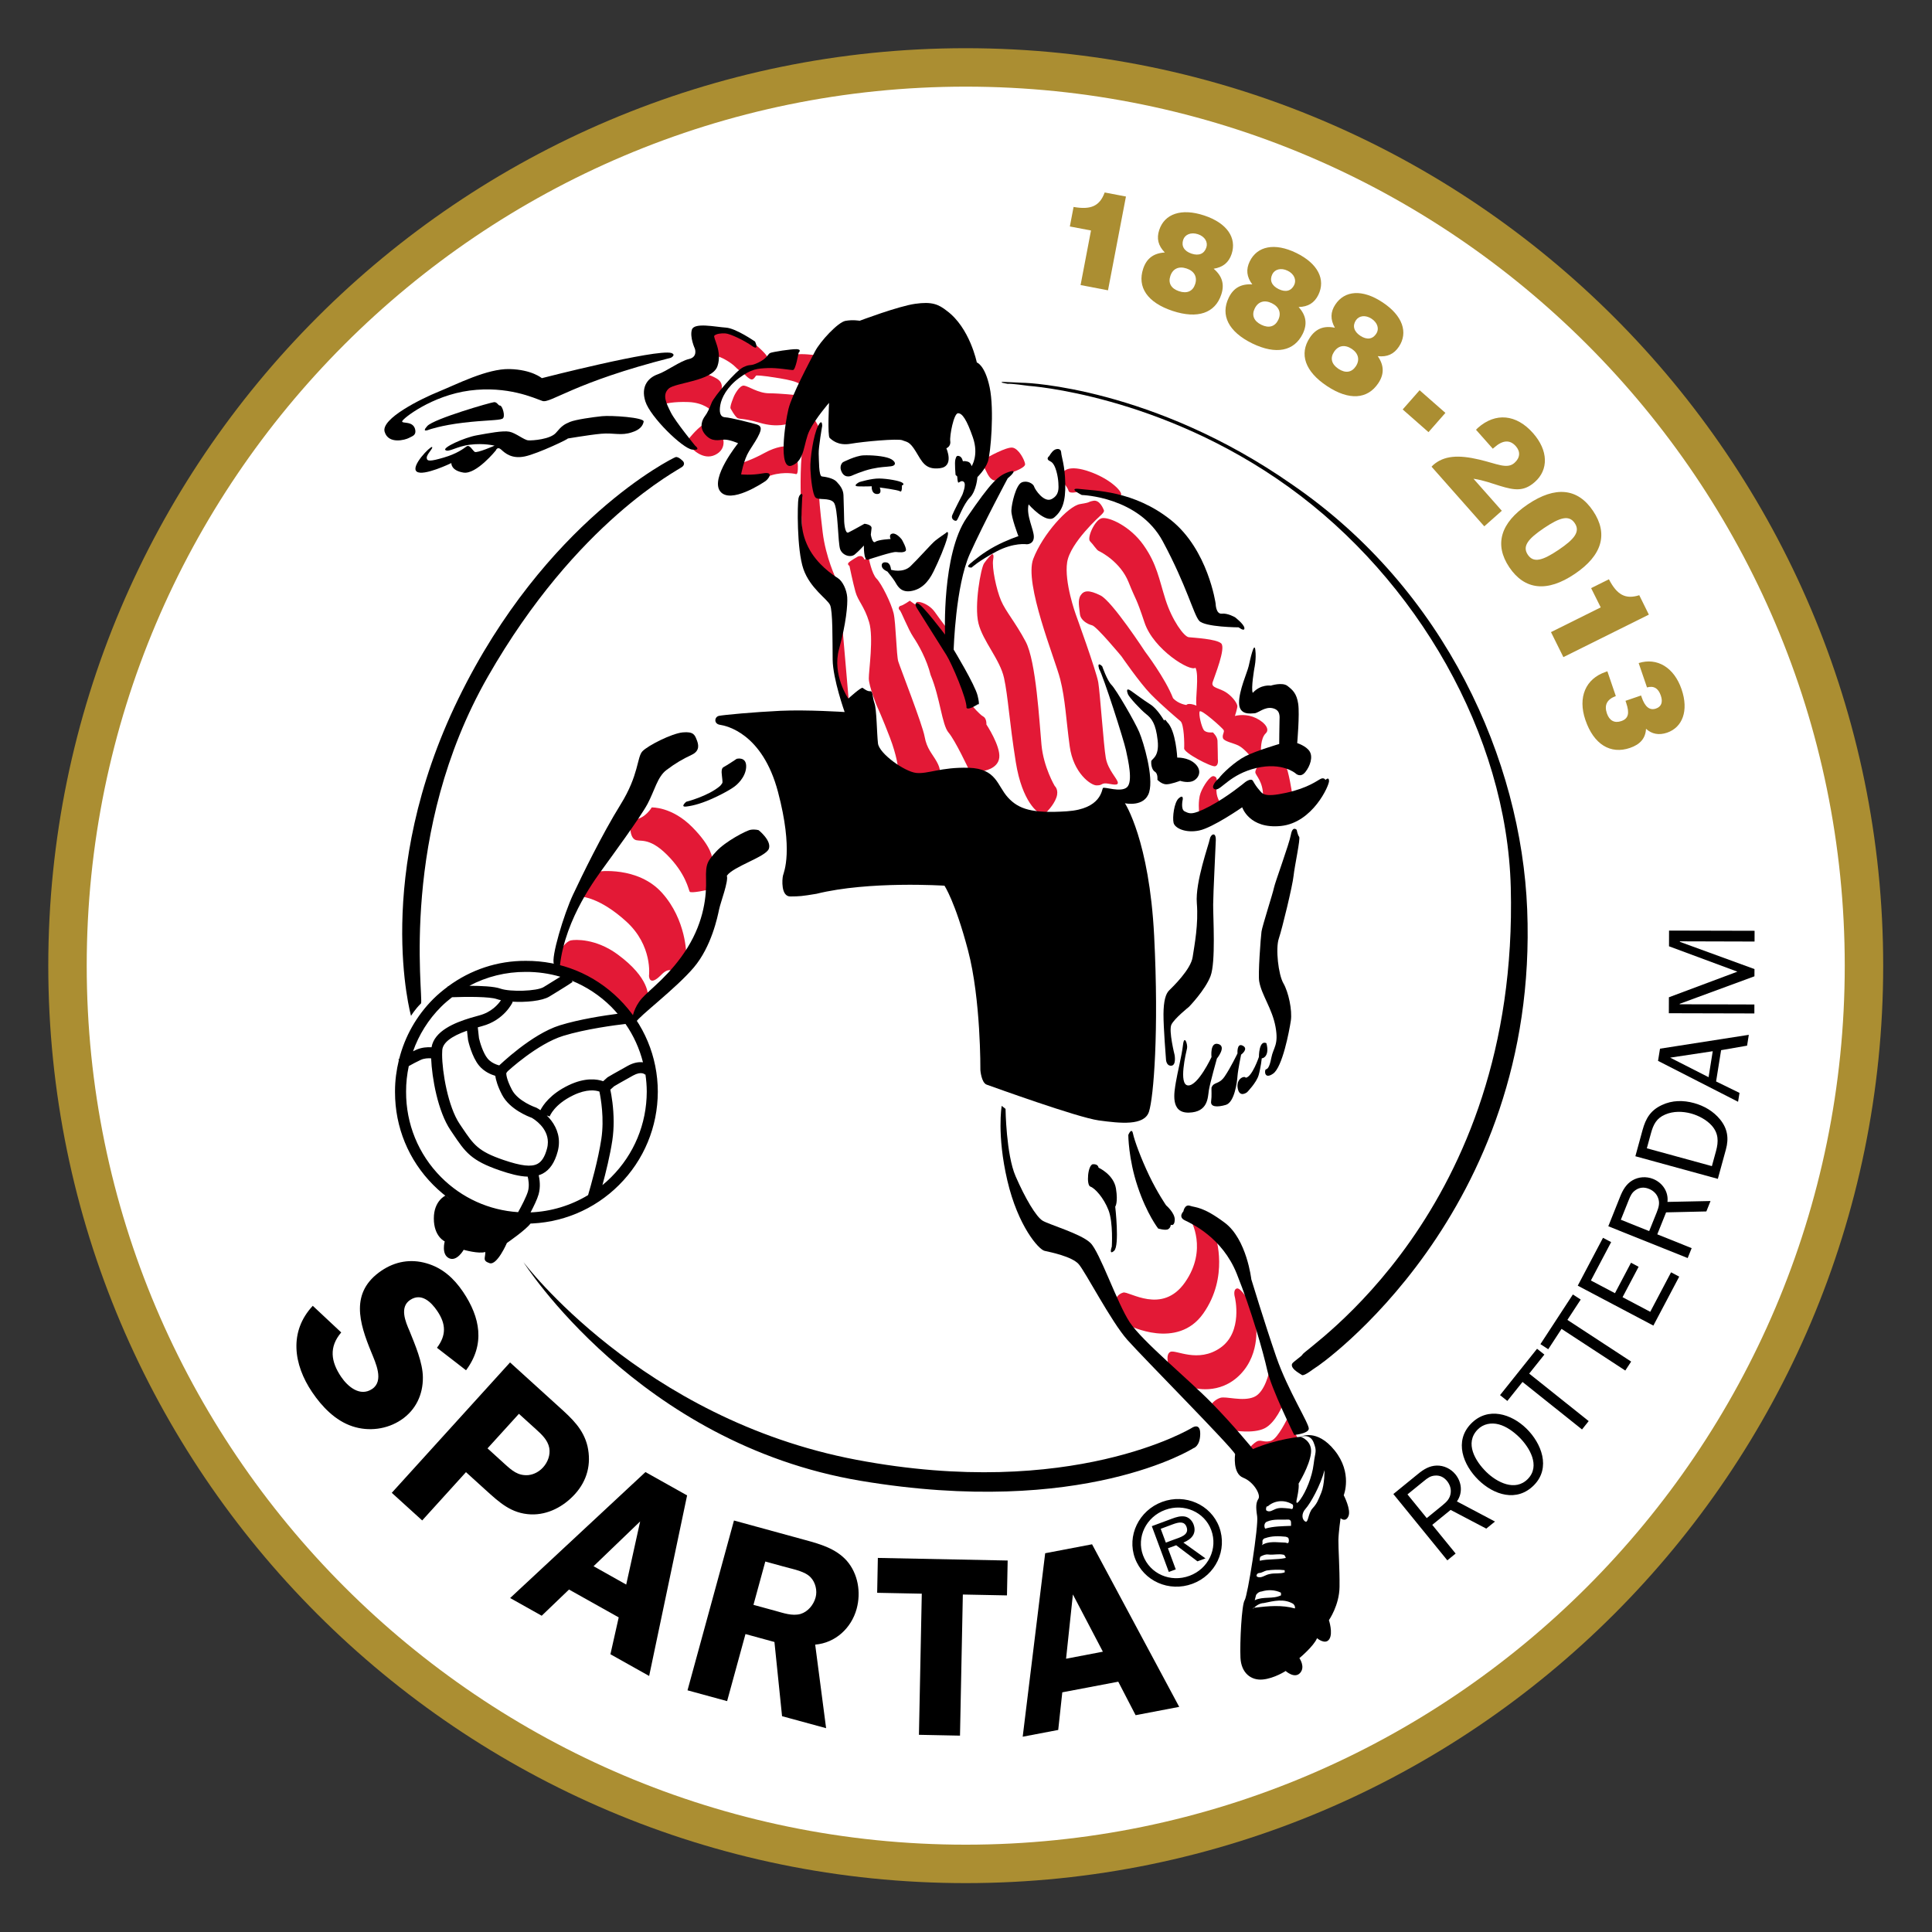 <?xml version="1.0" encoding="UTF-8" standalone="no"?>
<svg
   xmlns:dc="http://purl.org/dc/elements/1.1/"
   xmlns:cc="http://creativecommons.org/ns#"
   xmlns:rdf="http://www.w3.org/1999/02/22-rdf-syntax-ns#"
   xmlns:svg="http://www.w3.org/2000/svg"
   xmlns="http://www.w3.org/2000/svg"
   xmlns:sodipodi="http://sodipodi.sourceforge.net/DTD/sodipodi-0.dtd"
   xmlns:inkscape="http://www.inkscape.org/namespaces/inkscape"
   version="1.1"
   id="Layer_1"
   x="0px"
   y="0px"
   viewBox="0 0 1000 1000"
   xml:space="preserve"
   sodipodi:docname="Sparta Rotterdam.svg"
   width="1000"
   height="1000"
   inkscape:version="1.0.1 (3bc2e813f5, 2020-09-07)"><rect x="0" y="0" width="1000" height="1000" fill="#333333" stroke="none"/><defs
   id="defs183" /><sodipodi:namedview
   pagecolor="#ffffff"
   bordercolor="#666666"
   borderopacity="1"
   objecttolerance="10"
   gridtolerance="10"
   guidetolerance="10"
   inkscape:pageopacity="0"
   inkscape:pageshadow="2"
   inkscape:window-width="1920"
   inkscape:window-height="1017"
   id="namedview181"
   showgrid="false"
   inkscape:zoom="0.845"
   inkscape:cx="500"
   inkscape:cy="500"
   inkscape:window-x="-8"
   inkscape:window-y="-8"
   inkscape:window-maximized="1"
   inkscape:current-layer="Layer_1" />
























































































<g
   id="g1099"
   transform="matrix(1.678,0,0,1.678,-16.122,-165.319)"><path
     style="fill:#ab8e32"
     d="M 307.488,679.39 C 151.457,679.39 24.5,552.433 24.5,396.39 c 0,-156.042 126.957,-283 282.988,-283 156.042,0 283.012,126.958 283.012,283 0,156.043 -126.97,283 -283.012,283"
     id="path2" /><path
     style="fill:#ffffff"
     d="m 307.494,125.248 c -149.497,0 -271.137,121.636 -271.137,271.142 0,149.519 121.64,271.143 271.137,271.143 149.509,0 271.148,-121.624 271.148,-271.143 C 578.643,246.884 457.003,125.248 307.494,125.248"
     id="path4" /><path
     style="fill:#ab8e32"
     d="m 346.139,169.619 -6.524,-1.238 1.149,-6.024 c 5.303,0.929 8.047,-0.227 9.596,-4.465 l 6.559,1.25 -5.536,28.93 -8.459,-1.619 z"
     id="path6" /><path
     style="fill:#ab8e32"
     d="m 367.188,169.452 c 1.631,-4.953 6.779,-6.81 13.869,-4.464 7.096,2.357 10.096,6.94 8.453,11.893 -0.882,2.631 -2.649,4.071 -5.536,4.536 2.654,2.25 3.399,4.845 2.34,7.988 -1.876,5.667 -7.251,7.596 -15.043,5.012 -7.768,-2.583 -10.923,-7.346 -9.036,-13.012 1.048,-3.155 3.184,-4.786 6.673,-5.001 -2.049,-2.095 -2.601,-4.321 -1.72,-6.952 m 6.106,18.905 c 2.477,0.821 4.257,-0.012 4.959,-2.155 0.756,-2.227 -0.231,-4.072 -2.631,-4.857 -2.376,-0.798 -4.257,0.036 -5.012,2.31 -0.72,2.155 0.22,3.881 2.684,4.702 m 3.863,-11.595 c 2.315,0.762 3.911,0.023 4.56,-1.893 0.548,-1.631 -0.428,-3.381 -2.57,-4.095 -2.174,-0.715 -4.024,0.083 -4.572,1.714 -0.626,1.916 0.267,3.5 2.582,4.274"
     id="path8" /><path
     style="fill:#ab8e32"
     d="m 395.11,179.143 c 2.28,-4.679 7.632,-5.869 14.353,-2.595 6.727,3.286 9.095,8.227 6.81,12.917 -1.215,2.488 -3.155,3.691 -6.096,3.762 2.357,2.583 2.732,5.25 1.286,8.238 -2.625,5.37 -8.209,6.572 -15.584,2.988 -7.364,-3.607 -9.864,-8.738 -7.251,-14.107 1.446,-2.988 3.792,-4.322 7.263,-4.096 -1.745,-2.333 -2,-4.607 -0.781,-7.107 m 3.573,19.56 c 2.327,1.143 4.208,0.559 5.208,-1.488 1.024,-2.107 0.292,-4.06 -1.976,-5.167 -2.257,-1.107 -4.233,-0.512 -5.28,1.643 -1,2.036 -0.292,3.869 2.048,5.012 m 5.35,-11 c 2.197,1.071 3.894,0.547 4.781,-1.262 0.755,-1.547 0.023,-3.416 -2.013,-4.405 -2.036,-1 -4,-0.453 -4.738,1.095 -0.893,1.821 -0.219,3.5 1.97,4.572"
     id="path10" /><path
     style="fill:#ab8e32"
     d="m 421.511,192.453 c 2.875,-4.345 8.327,-4.81 14.554,-0.679 6.244,4.12 7.941,9.334 5.06,13.667 -1.535,2.321 -3.618,3.262 -6.529,2.94 1.982,2.881 2.012,5.56 0.179,8.322 -3.304,4.977 -8.995,5.441 -15.822,0.917 -6.84,-4.524 -8.632,-9.941 -5.328,-14.917 1.828,-2.774 4.316,-3.798 7.744,-3.084 -1.442,-2.571 -1.383,-4.857 0.142,-7.166 m 0.964,19.846 c 2.179,1.44 4.096,1.107 5.353,-0.786 1.303,-1.964 0.826,-3.988 -1.257,-5.381 -2.119,-1.393 -4.143,-1.071 -5.459,0.917 -1.256,1.905 -0.81,3.809 1.363,5.25 m 6.751,-10.191 c 2.042,1.333 3.792,1.048 4.905,-0.643 0.964,-1.429 0.464,-3.357 -1.429,-4.619 -1.888,-1.25 -3.888,-0.964 -4.84,0.464 -1.119,1.679 -0.673,3.453 1.364,4.798"
     id="path12" /><polygon
     style="fill:#ab8e32"
     points="455.459,225.883 450.244,231.823 442.285,224.823 447.5,218.895 "
     id="polygon14" /><path
     style="fill:#ab8e32"
     d="m 451.685,241.967 c 3.315,-2.917 7.767,-3.203 14.227,-1.679 5.524,1.298 8.56,3.024 10.84,1.024 1.768,-1.56 1.911,-3.488 0.434,-5.155 -1.85,-2.083 -4.059,-1.917 -6.726,0.453 -0.125,0.107 -0.256,0.214 -0.381,0.321 l -5.179,-5.845 c 0.22,-0.19 0.416,-0.429 0.595,-0.595 5.453,-4.822 11.852,-4.179 16.972,1.607 4.791,5.417 4.815,11.346 0.595,15.084 -3.362,2.988 -6.215,2.619 -10.821,1.203 -2.316,-0.703 -4.917,-1.714 -8.12,-2.191 l 8.738,9.881 -5.41,4.798 -16.263,-18.394 c 0.183,-0.167 0.314,-0.333 0.499,-0.512"
     id="path16" /><path
     style="fill:#ab8e32"
     d="m 500.99,256.098 c 4.756,7.048 2.875,13.727 -5.631,19.453 -8.5,5.75 -15.447,4.989 -20.191,-2.047 -4.703,-7.012 -2.738,-13.715 5.721,-19.417 8.506,-5.727 15.386,-5.001 20.101,2.011 m -5.631,3.798 c -1.769,-2.619 -4.561,-1.798 -9.524,1.536 -4.935,3.346 -6.715,5.596 -4.946,8.215 1.743,2.583 4.523,1.821 9.471,-1.512 4.951,-3.334 6.743,-5.656 4.999,-8.239"
     id="path18" /><path
     style="fill:#ab8e32"
     d="m 503.371,285.874 -2.965,-5.941 5.488,-2.727 c 2.477,4.774 5.061,6.274 9.364,4.917 l 2.958,5.988 -26.363,13.108 -3.828,-7.715 z"
     id="path20" /><path
     style="fill:#ab8e32"
     d="m 508.026,313.231 c -2.721,1.012 -3.632,2.75 -2.757,5.334 0.78,2.262 2.352,3.107 4.453,2.381 2.227,-0.762 2.571,-2.464 1.513,-5.583 -0.078,-0.226 -0.138,-0.417 -0.221,-0.667 l 4.804,-1.643 c 0.071,0.19 0.119,0.369 0.19,0.56 1.023,2.988 2.477,4.119 4.381,3.476 1.679,-0.571 2.215,-1.952 1.524,-3.988 -0.768,-2.274 -2.173,-3.119 -4.269,-2.536 l -2.571,-7.512 c 5.679,-1.798 10.923,1.333 13.239,8.096 2.255,6.595 0.279,11.75 -4.489,13.381 -2.5,0.845 -4.69,0.441 -6.482,-1.203 -0.148,2.881 -1.744,4.81 -4.965,5.905 -5.958,2.036 -11.154,-1.024 -13.75,-8.667 -2.363,-6.953 0.071,-12.679 6.244,-14.774 0.155,-0.072 0.34,-0.131 0.548,-0.203 z"
     id="path22" /><polyline
     style="fill:#ffffff"
     points="385.923,538.166 405.239,527.034 414.553,541.581 395.242,548.398 385.923,538.166 "
     id="polyline24" /><path
     d="m 144.393,514.26 c 2.923,-3.882 2.801,-7.326 0.105,-11.33 -1.906,-2.819 -4.928,-5.748 -8.407,-3.403 -3.286,2.216 -1.42,6.678 -0.158,9.548 1.689,4.209 4.093,9.752 4.116,14.324 0.047,5.314 -2.192,10.056 -6.66,13.072 -4.391,2.959 -10.015,3.683 -15.049,2.022 -5.256,-1.712 -9.425,-6.051 -12.476,-10.582 -5.707,-8.472 -7.203,-18.633 0.222,-26.597 l 8.776,8.215 c -3.848,4.496 -3.181,9.022 -0.041,13.676 2.035,3.023 5.847,6.273 9.589,3.753 3.742,-2.525 1.011,-8.126 -0.251,-11.283 -3.753,-9.115 -6.7,-18.587 3.151,-25.222 4.204,-2.836 8.987,-3.666 13.839,-2.257 4.969,1.42 8.495,4.677 11.29,8.81 5.309,7.876 6.881,16.172 0.924,24.194 l -8.97,-6.94"
     id="path26" /><path
     d="m 139.838,567.517 -9.384,-8.519 36.483,-40.219 15.126,13.729 c 3.929,3.554 7.501,6.805 8.77,12.126 1.222,5.489 -0.1,10.593 -3.871,14.756 -3.461,3.812 -8.314,6.455 -13.6,6.261 -6.063,-0.256 -9.693,-3.676 -13.985,-7.553 l -6.034,-5.477 -13.505,14.896 m 25.427,-17.435 c 2.233,2.012 4.104,3.725 7.338,3.449 1.789,-0.198 3.373,-1.117 4.542,-2.402 1.433,-1.592 2.28,-3.807 1.889,-5.982 -0.456,-2.443 -2.386,-4.198 -4.14,-5.789 l -5.221,-4.729 -9.682,10.658 z"
     id="path28" /><path
     d="m 209.846,615.493 -11.945,-6.699 2.555,-11.372 -15.33,-8.589 -8.425,8.08 -9.734,-5.46 41.739,-38.857 12.845,7.203 -11.705,55.694 m -7.075,-28.191 4.297,-19.476 -14.371,13.815 z"
     id="path30" /><path
     d="m 233.893,623.253 -12.214,-3.333 14.33,-52.38 22.059,6.039 c 4.66,1.269 9.372,2.638 12.71,6.344 3.502,3.994 4.467,9.759 3.069,14.868 -1.631,5.963 -6.571,10.513 -12.786,11.033 l 3.368,25.777 -13.588,-3.701 -2.35,-22.89 -8.934,-2.444 -5.664,20.687 m 8.127,-29.695 6.724,1.835 c 2.514,0.685 5.198,1.673 7.77,0.982 2.315,-0.684 4.058,-2.829 4.677,-5.116 0.573,-2.068 -0.046,-4.618 -1.514,-6.167 -1.702,-1.853 -5.297,-2.514 -7.589,-3.141 l -6.414,-1.76 z"
     id="path32" /><polyline
     points="320.218,590.641 306.606,590.371 305.73,633.899 293.066,633.642 293.943,590.113 280.18,589.838 280.391,579.081   320.435,579.882 320.218,590.641 "
     id="polyline34" /><path
     d="m 373.346,625.023 -13.447,2.567 -5.35,-10.331 -17.265,3.279 -1.257,11.605 -10.957,2.088 6.935,-56.595 14.458,-2.76 26.883,50.147 m -23.544,-17.019 -9.25,-17.656 -2.104,19.826 z"
     id="path36" /><path
     d="m 468.067,570.042 -10.998,-5.77 -5.665,4.607 7.209,8.852 -2.561,2.094 -16.65,-20.452 7.659,-6.238 c 1.666,-1.362 3.449,-2.468 5.665,-2.538 2.228,-0.075 4.414,0.972 5.823,2.702 1.971,2.414 2.31,5.753 0.457,8.349 l 11.745,6.209 -2.684,2.185 m -13.564,-7.155 c 1.374,-1.124 2.433,-2.135 2.602,-3.994 0.129,-1.305 -0.344,-2.549 -1.145,-3.537 -0.971,-1.192 -2.222,-1.806 -3.736,-1.672 -1.403,0.1 -2.292,0.777 -3.361,1.654 l -5.105,4.146 5.945,7.314 z"
     id="path38" /><path
     d="m 465.636,555.021 c -4.696,-4.605 -7.571,-11.943 -2.246,-17.381 5.192,-5.297 12.425,-3.006 17.061,1.538 4.619,4.518 7.606,12.073 2.356,17.429 -5.297,5.408 -12.448,3.039 -17.171,-1.586 m 12.534,-13.242 c -1.678,-1.631 -3.893,-3.274 -6.238,-3.892 -2.321,-0.615 -4.788,-0.176 -6.513,1.584 -4.117,4.197 -0.713,9.792 2.666,13.102 3.238,3.175 8.898,6.133 12.798,2.152 3.958,-4.035 0.526,-9.771 -2.713,-12.946 z"
     id="path40" /><polyline
     points="497.599,539.453 479.245,524.801 474.563,530.659 472.311,528.864 483.73,514.564 485.987,516.358   481.304,522.223 499.656,536.874 497.599,539.453 "
     id="polyline42" /><polyline
     points="510.946,521.281 491.283,508.431 487.18,514.71 484.771,513.138 494.78,497.813 497.195,499.386 493.091,505.659   512.753,518.517 510.946,521.281 "
     id="polyline44" /><polyline
     points="527.58,492.311 519.61,507.413 496.282,495.1 504.07,480.338 506.584,481.665 500.34,493.504 507.76,497.421   512.712,488.032 515.057,489.271 510.104,498.655 518.646,503.162 525.065,490.983 527.58,492.311 "
     id="polyline46" /><path
     d="m 535.952,472.205 -12.419,0.286 -2.718,6.776 10.606,4.257 -1.232,3.058 -24.481,-9.805 3.666,-9.174 c 0.807,-1.999 1.83,-3.823 3.737,-4.963 1.905,-1.141 4.326,-1.293 6.395,-0.469 2.895,1.164 4.806,3.924 4.454,7.093 l 13.278,-0.276 -1.286,3.217 m -15.324,0.321 c 0.649,-1.648 1.087,-3.04 0.327,-4.759 -0.514,-1.192 -1.531,-2.063 -2.713,-2.531 -1.432,-0.574 -2.817,-0.51 -4.074,0.351 -1.182,0.771 -1.632,1.795 -2.146,3.075 l -2.444,6.104 8.74,3.501 z"
     id="path48" /><path
     d="m 514.057,455.18 2.204,-8.046 c 0.994,-3.636 2.479,-6.132 5.992,-7.758 3.163,-1.496 6.59,-1.509 9.894,-0.601 3.109,0.848 5.969,2.514 8.026,5.027 2.298,2.824 2.767,5.782 1.813,9.273 l -2.491,9.079 -25.438,-6.974 m 24.883,-1.625 c 0.802,-2.93 0.777,-5.455 -1.32,-7.829 -1.591,-1.783 -4.058,-3.093 -6.362,-3.73 -2.589,-0.701 -5.483,-0.777 -8.016,0.322 -2.665,1.141 -3.637,3.069 -4.367,5.741 l -1.28,4.666 20.066,5.501 z"
     id="path50" /><path
     d="m 548.517,421.065 -8.016,1.397 -1.544,9.646 7.221,3.532 -0.443,2.736 -24.686,-12.618 0.608,-3.759 27.391,-4.273 -0.531,3.339 m -23.726,3.701 11.845,6.027 1.287,-8.01 z"
     id="path52" /><polyline
     points="550.768,408.366 550.762,411.131 524.382,411.066 524.398,406.145 545.523,398.24 524.434,390.417 524.445,385.57   550.831,385.634 550.82,388.949 527.784,388.885 527.784,389.043 550.797,397.444 550.785,399.672 527.738,408.155 527.731,408.301   550.768,408.366 "
     id="polyline54" /><path
     style="fill:#e31936"
     d="m 345.844,265.486 c 1.029,1.017 2.005,2.695 2.678,2.987 0.66,0.298 6.699,3.368 9.208,9.629 2.509,6.268 2.157,4.163 4.923,12.46 2.766,8.302 14.144,15.3 15.716,13.92 1.176,2.392 -0.111,9.735 0.299,11.688 -2.661,-1.023 -3.11,-0.187 -3.11,-0.187 0,0 -2.474,-0.292 -4.11,-2.093 -2.421,-6.191 -8.612,-14.336 -8.612,-14.336 0,0 -10.15,-15.564 -13.752,-17.353 -3.606,-1.801 -5.15,-1.555 -6.144,-0.041 -0.989,1.526 -0.387,3.783 -0.218,5.741 0.176,1.953 2.357,3.164 3.766,3.508 1.41,0.339 9.045,9.559 9.045,9.559 0,0 5.625,8.168 8.98,11.611 3.35,3.438 8.127,7.472 9.232,8.402 1.105,0.936 1.227,6.98 1.128,8.384 -0.1,1.386 8.29,5.742 9.506,5.519 1.224,-0.222 0.89,-2.169 0.89,-2.169 0,0 -0.047,-4.414 -0.111,-5.724 -0.064,-1.309 -1.426,-2.555 -1.426,-2.555 0,0 -2.117,0.269 -2.824,-0.76 -0.696,-1.041 -1.613,-4.765 -1.252,-5.677 0.369,-0.912 7.039,5.075 7.396,5.706 0.351,0.649 -0.508,1.421 -0.217,2.474 0.299,1.046 3.105,1.491 4.776,2.309 1.68,0.825 3.673,3.263 3.673,3.263 l 2.59,2.824 c 0,0 -1.088,1.28 -1.047,2.181 0.047,0.9 2.344,2.754 2.385,7.092 0.041,4.332 9.087,0.141 9.087,0.141 0,0 -1.304,-8.612 -2.24,-9.384 -0.935,-0.778 -7.495,-4.478 -7.495,-4.478 0,0 -0.176,-3.841 1.468,-5.391 1.648,-1.544 -1.094,-4.116 -4.011,-5.128 -2.912,-1.006 -5.49,-0.234 -5.49,-0.234 0,0 0.789,-2.409 0.754,-3.064 -0.029,-0.655 -1.1,-2.567 -3.303,-4.099 -2.199,-1.538 -4.895,-1.409 -4.327,-3.239 0.573,-1.824 4.169,-10.594 2.632,-11.991 -1.538,-1.403 -8.513,-1.73 -9.999,-1.906 -1.479,-0.176 -5.155,-5.245 -7.173,-11.612 -2.018,-6.378 -2.637,-10.921 -6.765,-16.78 -4.128,-5.876 -10.647,-8.758 -12.833,-8.326 -2.194,0.429 -4.708,6.118 -3.673,7.129"
     id="path56" /><path
     style="fill:#e31936"
     d="m 379.49,349.192 6.484,-3.163 c 0,0 -1.397,-1.736 -1.116,-4.531 0.274,-2.806 0.093,-3.362 -0.906,-3.561 -0.988,-0.205 -3.14,2.847 -4.012,5.186 -0.87,2.327 -0.45,6.069 -0.45,6.069"
     id="path58" /><path
     style="fill:#e31936"
     d="m 342.172,250.191 c 0,0 -2.666,0.783 -2.959,-0.269 -0.298,-1.052 -1.245,-2.075 -1.245,-2.075 l -0.257,-3.824 c 0,0 1.444,-2.362 8.104,0.023 6.659,2.38 10.372,6.479 9.513,7.25 -0.872,0.772 -13.156,-1.105 -13.156,-1.105"
     id="path60" /><path
     style="fill:#e31936"
     d="m 321.972,236.604 c 1.877,0.339 3.672,3.753 3.842,5.057 0.169,1.298 -4.888,2.853 -4.888,2.853 l -3.94,2.134 c 0,0 -1.38,0.725 -2.819,-2.046 -1.443,-2.765 -1.103,-2.561 -1.103,-2.561 l 0.981,-2.338 c -0.001,0 6.057,-3.45 7.927,-3.099"
     id="path62" /><path
     style="fill:#e31936"
     d="m 329.993,349.175 c 0,0 -5.045,-2.918 -7.056,-15.599 -2.019,-12.669 -2.369,-20.183 -3.619,-25.918 -1.252,-5.724 -6.543,-11.366 -7.894,-16.868 -1.351,-5.501 0.73,-17.06 1.748,-18.527 1.022,-1.462 2.175,-2.608 2.175,-2.608 0,0 1.046,-0.924 0.613,1.491 -0.438,2.432 0.978,9.232 2.45,12.664 1.474,3.42 4.345,6.56 7.578,12.629 3.225,6.063 4.227,24.9 4.882,31.858 0.654,6.946 4.086,12.675 4.086,12.675 0,0 1.369,1.147 0.497,3.585 -0.865,2.444 -3.169,4.619 -3.169,4.619 h -2.291"
     id="path64" /><path
     style="fill:#e31936"
     d="m 287.489,285.371 c -0.754,0.146 -0.825,1.023 -0.375,1.327 0.451,0.304 2.573,5.876 4.21,8.314 1.643,2.438 4.145,6.899 5.355,11.746 2.953,7.068 3.456,15.342 5.53,17.751 2.07,2.42 6.204,11.278 6.204,11.278 l 4.391,0.561 c 0,0 4.665,-0.549 5.045,-4.174 0.374,-3.613 -3.976,-10.179 -3.976,-10.179 0,0 0.135,-1.859 -0.981,-2.461 -1.123,-0.596 -3.321,-3.221 -3.321,-3.221 l -8.191,-21.124 0.409,-2.742 c 0,0 -1.742,-2.216 -3.841,-5.163 -2.105,-2.964 -6.291,-3.753 -5.688,-2.573 0.596,1.176 -2.005,-0.894 -2.005,-0.894 0,0 -2.012,1.401 -2.766,1.554"
     id="path66" /><path
     style="fill:#e31936"
     d="m 262.29,251.986 -2.128,-12.179 2.005,-9.588 -1.427,-2.555 c 0,0 -1.766,2.544 -3.122,6.87 -1.345,4.309 -1.018,16.575 -1.018,16.575 l 0.392,11.688 c 0,0 1.719,7.034 3.859,9.062 2.146,2.023 6.63,5.174 6.63,5.174 0,0 -3.175,-6.56 -4.116,-14.377 -0.947,-7.817 -1.075,-10.67 -1.075,-10.67"
     id="path68" /><polyline
     style="fill:#e31936"
     points="271.516,315.802 269.528,292.731 267.072,301.443 268.534,309.891 271.516,315.802 "
     id="polyline70" /><path
     style="fill:#e31936"
     d="m 294.82,325.753 c -0.667,-3.73 -7.554,-21.323 -8.126,-23.188 -0.585,-1.853 -0.731,-11.915 -1.444,-14.909 -0.713,-2.993 -3.701,-9.08 -5.25,-10.64 -1.543,-1.562 -2.426,-6.438 -2.426,-6.438 l -1.368,0.562 c 0,0 0.07,-0.252 -0.444,-0.801 -0.514,-0.544 -1.485,-0.176 -1.485,-0.176 0,0 -2.227,1.257 -2.853,1.86 -0.631,0.602 0.205,1.052 0.205,1.052 0,0 1.07,5.186 1.859,8.01 0.784,2.836 2.748,4.455 4.204,9.308 1.45,4.835 -0.117,14.985 -0.088,17.429 0.035,2.455 2.438,8.325 2.438,8.325 0,0 1.923,4.245 4.063,9.863 2.152,5.63 2.479,9.138 2.479,9.138 l 6.18,2.573 6.665,-1.052 c 0,0 0.451,-0.831 -0.895,-3.228 -1.334,-2.397 -3.047,-3.946 -3.714,-7.688"
     id="path72" /><path
     style="fill:#e31936"
     d="m 222.995,236.785 c 0,0 3.456,3.871 7.191,2.058 3.736,-1.807 2.368,-5.35 2.368,-5.35 l -2.549,-7.735 2.175,-7.197 c 0,0 0.696,-2.023 -1.573,-3.315 -2.268,-1.286 -3.116,-1.157 -3.116,-1.157 0,0 2.538,-5.385 3.227,-5.613 0.702,-0.222 4.292,1.742 5.724,3.227 1.432,1.485 2.485,1.847 2.485,1.847 0,0 0.848,1.187 2.058,1.871 1.199,0.679 1.608,-1.146 2.018,-1.075 0.414,0.058 0.841,-0.182 7.133,0.865 6.296,1.035 6.32,1.994 6.32,1.994 l -1.053,3.204 c 0,0 -5.098,-0.55 -8.542,-0.573 -3.438,-0.029 -6.297,-2.181 -7.747,-2.368 -1.456,-0.17 -3.023,3.086 -3.023,3.086 0,0 -1.479,3.351 -1.123,3.988 0.363,0.637 1.134,2.017 1.877,2.753 0.748,0.719 1.474,-0.011 7.063,1.626 5.59,1.649 8.963,0.234 8.963,0.234 l -0.982,7.027 c 0,0 -2.619,-0.065 -6.455,2.052 -3.83,2.123 -7.268,3.175 -7.268,3.175 l -0.678,4.187 c 0,0 4.993,1.678 8.735,0.023 3.742,-1.643 7.881,-1.163 8.904,-0.859 1.023,0.31 0.421,-5.04 0.421,-5.04 l 5.274,-31.671 c 0,0 -3.736,-0.514 -5.683,-0.169 -1.947,0.328 -8.396,1.813 -8.916,0.631 -0.52,-1.169 -3.899,-3.964 -3.899,-3.964 l -7.829,-3.999 -5.876,0.281 -2.199,9.056 -12.961,7.373 1.145,5.847 c 0,0 2.695,-0.76 7.39,-0.567 4.701,0.182 6.888,2.514 6.888,2.514 0,0 -0.316,3.145 -2.409,4.479 -2.093,1.321 -4.794,4.806 -4.794,4.806 l 1.316,2.448"
     id="path74" /><path
     style="fill:#e31936"
     d="m 181.957,396.842 10.6,4.958 12.091,11.009 4.806,-6.887 c 0,0 0.824,-5.601 -9.454,-13.091 -6.665,-4.84 -12.985,-4.519 -14.283,-4.238 -1.597,0.345 -3.029,2.759 -3.029,2.759 l -0.731,5.49"
     id="path76" /><path
     style="fill:#e31936"
     d="m 189.014,375.122 c 0,0 5.572,0.175 13.78,7.653 8.209,7.472 7.004,16.698 7.004,16.698 0,0 -0.047,3.596 3.707,-0.181 2.292,-2.397 3.432,-1.251 3.432,-1.251 l 4.35,-5.116 c 0,0 0.047,-10.595 -7.442,-18.961 -7.49,-8.384 -19.85,-6.606 -19.85,-6.606 l -4.981,7.764"
     id="path78" /><path
     style="fill:#e31936"
     d="m 204.04,353.46 c 0,0 -0.187,2.958 1.281,3.982 1.462,1.023 4.204,-1.07 10.044,4.759 5.835,5.841 6.612,10.717 6.975,11.36 0.351,0.637 5.753,-0.597 5.753,-0.597 l 1.187,-9.559 c 0,0 0.169,-3.385 -6.133,-9.746 -6.297,-6.361 -12.512,-6.075 -12.512,-6.075 0,0 -1.912,3.361 -5.274,3.748 -3.373,0.368 -1.321,2.128 -1.321,2.128"
     id="path80" /><path
     style="fill:#e31936"
     d="m 377.603,526.567 c 0,0 8.143,2.571 14.621,-4.122 6.479,-6.689 4.73,-16.108 4.73,-16.108 l -2.193,-6.52 c 0,0 -2.496,-4.298 -3.701,-3.835 -1.209,0.462 -0.531,2.729 -0.531,2.729 0,0 2.549,10.595 -4.426,15.512 -6.97,4.911 -13.886,0.485 -15.488,1.298 -1.596,0.813 -0.537,4.203 -0.537,4.203 l 7.525,6.843"
     id="path82" /><path
     style="fill:#e31936"
     d="m 353.807,499.211 c 0,0 0.503,-1.497 2.279,-1.988 1.778,-0.503 12.033,6.963 19.084,-3.192 7.058,-10.155 1.719,-19.159 1.719,-19.159 l 7.695,5.209 c 0,0 4.174,12.249 -3.807,23.591 -7.975,11.343 -22.901,3.689 -22.901,3.689 l -4.069,-8.15"
     id="path84" /><path
     style="fill:#e31936"
     d="m 386.016,529.7 c 1.771,-0.573 6.847,1.229 10.383,-0.25 3.537,-1.479 4.778,-8.157 4.778,-8.157 l 4.25,10.278 c 0,0 -2.27,5.835 -5.788,7.554 -3.525,1.725 -9.705,0.614 -9.705,0.614 l -6.772,-7.945 c 0,0 1.082,-1.526 2.854,-2.094"
     id="path86" /><path
     style="fill:#e31936"
     d="m 397.452,543.071 c 1.116,-0.543 2.397,0.626 4.401,-0.204 2.012,-0.836 4.841,-6.776 4.841,-6.776 l 3.141,5.911 -13.728,3.841 -0.865,-0.947 c 0,0 1.087,-1.275 2.21,-1.825"
     id="path88" /><path
     d="m 135.705,233.628 c -0.959,0.532 -6.285,2.093 -7.455,-1.935 -1.175,-4.046 11.302,-10.197 16.762,-12.406 5.467,-2.228 14.892,-7.098 21.779,-6.923 6.881,0.164 9.95,2.807 9.95,2.807 0,0 35.104,-9.021 39.91,-7.776 1.666,0.579 -0.094,1.48 -0.094,1.48 -30.093,7.636 -37.149,14.189 -39.646,13.324 -2.497,-0.865 -10.699,-4.735 -22.416,-3.21 -11.716,1.544 -20.708,8.671 -20.837,9.495 -0.117,0.836 3.59,-0.321 4.063,2.766 0.235,1.618 -1.063,1.846 -2.016,2.378"
     id="path90" /><path
     d="m 152.508,228.91 c 6.835,-0.812 10.939,-0.678 12.056,-1.222 1.123,-0.538 -0.029,-4.087 -0.684,-4.058 -0.649,0.023 -0.871,-1.105 -1.847,-1.064 -0.982,0.053 -18.581,5.134 -20.609,7.355 -2.023,2.222 0.543,1.128 0.543,1.128 0,0 3.7,-1.327 10.541,-2.139"
     id="path92" /><path
     d="m 142.873,236.405 c -0.509,-0.304 -6.753,6.04 -4.718,7.589 2.035,1.543 10.682,-2.637 10.682,-2.637 0,0 -0.216,2.304 3.736,2.941 3.964,0.632 9.992,-6.852 9.992,-6.852 0,0 0.433,-1.333 1.631,-0.246 1.192,1.093 3.251,2.958 7.302,2.111 4.046,-0.842 14.295,-5.748 13.161,-5.525 -1.14,0.223 6.496,-1.128 10.407,-1.473 3.911,-0.345 6.092,0.696 9.471,-0.45 2.421,-0.76 3.351,-1.958 3.614,-3.274 0.269,-1.321 -10.08,-1.982 -12.852,-1.689 -2.771,0.286 -8.132,1.034 -9.898,1.771 -1.766,0.737 -2.561,1.269 -4.262,3.309 -1.708,2.053 -7.25,2.468 -8.571,2.374 -1.31,-0.094 -3.864,-2.28 -5.846,-2.672 -1.988,-0.392 -6.367,0.456 -10.104,1.128 -3.73,0.666 -10.623,3.777 -9.606,4.542 1.018,0.778 3.379,-1.146 7.612,-1.666 4.233,-0.526 7.548,0.304 7.548,0.304 0,0 -5.455,2.38 -6.133,1.918 -0.679,-0.456 -1.579,-2.379 -2.532,-1.672 -0.947,0.696 -3.005,2.263 -7.039,3.432 -4.04,1.181 -5.186,1.234 -5.232,0.094 -0.059,-1.147 2.139,-3.053 1.637,-3.357"
     id="path94" /><path
     d="m 242.517,203.892 c 0,0 1.444,3.034 -0.924,1.351 -2.374,-1.695 -6.724,-3.777 -8.203,-3.876 -1.479,-0.093 -2.777,0.129 -3.409,0.655 -0.626,0.52 2.526,4.8 0.935,9.442 -1.578,4.665 -13.02,5.04 -15.061,6.939 -2.034,1.894 -0.771,4.449 0.673,7.331 1.444,2.876 7.524,10.29 7.524,10.29 0,0 2.035,1.537 -0.93,1.181 -2.964,-0.345 -12.909,-10.033 -14.447,-14.862 -1.538,-4.847 1.122,-7.426 3.859,-8.373 2.736,-0.947 6.846,-4.081 9.606,-4.706 2.754,-0.62 1.807,-3.192 1.807,-3.192 0,0 -1.631,-3.525 -0.924,-5.847 0.707,-2.327 7.326,-0.842 10.442,-0.655 3.123,0.171 9.052,4.322 9.052,4.322"
     id="path96" /><path
     d="m 254.221,212.662 c 0.813,-0.029 1.713,-5.309 1.713,-5.309 0,0 1.099,-1.035 -0.544,-1.128 -1.643,-0.082 -7.653,0.859 -8.29,1.21 -0.643,0.351 -0.906,1.684 -3.631,2.953 -2.718,1.275 -2.11,0.263 -4.519,1.362 -2.398,1.099 -9.063,9.103 -9.799,10.933 -0.732,1.842 -1.321,3.181 -2.087,4.192 -0.772,1.023 -1.97,3.362 0.099,5.724 2.076,2.362 4.169,1.608 5.8,1.532 1.637,-0.07 4.314,1.111 4.314,1.111 0,0 -8.665,10.711 -5.531,14.827 3.145,4.098 13.143,-2.585 13.933,-3.116 0.801,-0.526 2.97,-3.087 -0.766,-2.415 -3.73,0.667 -6.7,0.316 -6.7,0.316 0,0 0.783,-4.461 2.45,-7.162 1.678,-2.684 2.45,-3.718 3.186,-5.379 0.737,-1.678 0.539,-2.485 -0.958,-2.906 -1.491,-0.421 -7.957,-2.082 -9.594,-2.169 -1.643,-0.087 -1.883,-1.707 -1.491,-3.858 0.386,-2.14 2.035,-5.496 5.83,-8.291 3.794,-2.801 5.595,-2.888 8.7,-3.029 3.097,-0.147 7.067,0.643 7.885,0.602"
     id="path98" /><path
     d="m 265.336,222.788 c 0,0 -4.04,4.607 -5.987,8.466 -1.947,3.853 -1.356,9.396 -5.542,10.898 -4.186,1.502 -2.082,-12.997 -0.988,-17.476 1.099,-4.467 6.518,-14.535 8.173,-17.727 1.649,-3.192 7.103,-9.01 9.378,-9.448 2.269,-0.427 4.42,-0.04 4.42,-0.04 0,0 11.904,-4.496 17.107,-5.227 5.197,-0.737 7.203,0.152 9.758,2.157 7.115,5.233 9.261,15.938 9.261,15.938 0,0 2.49,0.702 3.965,7.671 1.473,6.969 0.303,20.44 -0.557,22.936 -0.871,2.497 -3.215,4.742 -3.215,4.742 0,0 -0.299,4.268 -2.328,6.326 -2.033,2.064 -3.606,6.729 -4.086,7.075 -0.474,0.345 -1.818,-0.41 -1.386,-1.579 0.438,-1.163 3.14,-6.361 3.14,-6.361 0,0 1.327,-3.169 0.468,-3.958 -0.853,-0.777 -1.608,0.579 -1.795,0.094 -0.187,-0.491 -0.246,-1.789 -0.246,-1.789 l -0.515,-0.474 c 0,0 -0.339,-3.742 -0.064,-4.741 0.28,-0.994 0.433,-1.328 1.263,-1.035 0.836,0.287 1.059,1.579 1.059,1.579 0,0 0.484,-0.193 1.479,0.099 1,0.275 1.211,1.415 1.211,1.415 0,0 2.303,-3.385 0.402,-8.863 -1.899,-5.479 -3.303,-7.537 -4.601,-7.472 -1.315,0.064 -2.619,6.993 -2.386,8.624 0.24,1.626 -1.204,2.187 -1.204,2.187 0,0 2.549,5.607 -2.005,6.145 -4.555,0.544 -5.496,-2.035 -7.449,-5.21 -1.947,-3.18 -2.748,-2.824 -4.087,-3.408 -1.333,-0.602 -12.096,0.392 -15.99,1.07 -3.9,0.678 -5.788,-1.199 -6.472,-1.813 -0.684,-0.633 -0.181,-10.801 -0.181,-10.801"
     id="path100" /><path
     d="m 284.454,274.274 c 0,0 3.654,1.14 6.01,-1.1 2.345,-2.239 6.542,-7.027 7.653,-7.893 1.099,-0.877 3.157,-2.274 3.157,-2.274 0,0 1.251,-1.374 0.55,1.28 -0.685,2.654 -2.608,7.162 -4.251,10.512 -1.637,3.35 -3.824,5.578 -7.075,6.063 -3.25,0.474 -4.192,-1.929 -4.893,-3.046 -0.702,-1.105 -2.275,-3.005 -2.275,-3.005 0,0 -1.496,-0.585 -1.707,-1.555 -0.205,-0.965 0.421,-1.491 1.584,-1.216 1.154,0.269 1.247,2.234 1.247,2.234"
     id="path102" /><path
     d="m 285.998,268.795 c 1.157,0.105 2.303,0.216 2.935,-0.298 0.626,-0.521 -1.152,-3.549 -1.152,-3.549 0,0 -1.567,-2.058 -2.865,-1.836 -1.304,0.234 -0.579,1.672 -0.579,1.672 0,0 -3.759,0.17 -4.706,0.871 -0.947,0.696 -1.409,-2.216 -1.409,-2.216 0,0 0.117,-0.836 0.228,-1.982 0.111,-1.152 -2.187,-1.374 -2.187,-1.374 0,0 -3.83,2.151 -4.952,2.69 -1.117,0.544 -1.304,-3.379 -1.304,-3.379 0,0 -0.141,-6.378 -0.222,-8.168 -0.082,-1.807 -1.129,-3.063 -2.163,-4.151 -1.035,-1.105 -3.508,-1.479 -4.496,-1.59 -0.988,-0.123 -0.883,-5.04 -0.982,-6.999 -0.088,-1.958 1.076,-8.565 1.076,-8.565 0,0 0.041,-2.613 -1.31,0.064 -1.351,2.678 -2.485,9.939 -2.327,13.202 0.158,3.269 0.695,7.835 1.561,8.776 0.865,0.935 4.25,-0.047 5.636,1.525 1.38,1.579 1.245,12.547 1.994,14.482 0.743,1.924 3.233,2.631 4.491,1.585 1.262,-1.04 2.818,-2.748 2.818,-2.748 0,0 -0.1,4.753 1.192,4.367 1.286,-0.397 7.571,-2.49 8.723,-2.379"
     id="path104" /><path
     d="m 269.288,244.204 c 1.082,2.081 3.163,1 3.163,1 0,0 3.198,-1.45 6.122,-2.087 2.917,-0.626 3.905,-0.509 5.858,-0.766 1.947,-0.257 1.392,-1.701 -0.444,-2.438 -1.841,-0.737 -5.618,-1.041 -8.063,-0.93 -2.456,0.117 -6.29,2.099 -6.29,2.099 0,0 -1.422,1.053 -0.346,3.122"
     id="path106" /><path
     d="m 274.673,247.233 c 0,0 -2.397,1.263 -0.269,1.315 2.134,0.064 4.099,-0.029 4.099,-0.029 0,0 -0.222,2.304 1.579,2.385 1.807,0.076 0.895,-2.005 0.895,-2.005 0,0 5.595,0.713 6.273,1.175 0.678,0.461 0.567,-1.824 0.567,-1.824 0,0 0.977,-0.211 0.129,-0.83 -0.854,-0.608 -4.643,-1.257 -7.104,-1.298 -2.462,-0.046 -6.169,1.111 -6.169,1.111"
     id="path108" /><path
     d="m 333.63,240.854 c 1.679,0.743 2.362,4.964 2.444,6.595 0.076,1.631 0.34,3.742 -2.064,5.01 -2.392,1.263 -5.209,-3.035 -5.415,-3.841 -0.198,-0.812 -2.064,-2.034 -3.829,-1.292 -1.766,0.743 -3.128,6.531 -3.187,8.665 -0.069,2.128 2.169,7.917 2.169,7.917 0,0 -3.549,1.152 -7.221,3.122 -3.672,1.976 -6.349,4.227 -7.77,5.438 -1.409,1.222 0.543,1.128 0.543,1.128 0,0 2.199,-2.069 7.63,-4.946 5.433,-2.87 9.396,-2.245 9.396,-2.245 0,0 2.129,0.07 2.181,-2.227 0.059,-2.298 -2.438,-6.595 -1.619,-10.074 0,0 5.361,6.139 7.887,4.046 2.521,-2.082 3.538,-4.906 3.432,-10.472 -0.093,-5.554 -1.209,-8.29 -1.268,-9.6 -0.064,-1.297 -1.368,-1.239 -2.164,-0.713 -0.795,0.526 -1.548,1.871 -1.548,1.871 0,0 -1.269,0.876 0.403,1.618"
     id="path110" /><path
     d="m 320.452,246.063 c 0,0 3.783,-3.127 0.397,-1.987 -3.38,1.145 -5.42,3.034 -13.079,14.201 -7.665,11.167 -6.653,35.998 -6.653,35.998 0,0 -6.811,-9.01 -8.314,-9.594 -1.497,-0.585 -0.427,1.333 -0.427,1.333 0,0 7.606,12.079 9.197,14.628 1.596,2.543 6.372,13.617 6.168,16.242 0.696,0.789 3.543,-1.158 3.543,-1.158 0,0 0.696,0.789 -0.116,-2.607 -0.813,-3.397 -7.385,-14.219 -7.385,-14.219 0,0 0.549,-19.668 4.992,-29.543 4.456,-9.864 11.677,-23.294 11.677,-23.294"
     id="path112" /><path
     d="m 343.289,251.209 c 0,0 -4.812,-2.403 -0.416,-1.836 4.397,0.549 16.5,0.421 27.953,9.594 11.454,9.168 13.763,25.766 13.763,25.766 0,0 0.041,3.268 1.895,3.075 1.841,-0.199 4.086,1.117 4.086,1.117 0,0 2.837,2.157 2.89,3.356 0.058,1.192 -1.761,-0.246 -1.761,-0.246 0,0 -10.477,-0.053 -12.208,-2.04 -1.73,-2 -3.776,-10.635 -11.195,-24.468 -7.421,-13.839 -25.007,-14.318 -25.007,-14.318"
     id="path114" /><path
     d="m 394.773,304.01 c -0.456,1.982 -3.027,7.554 -2.958,11.372 0.064,3.817 3.531,3.227 4.729,3.163 1.199,-0.059 3.176,-2.117 5.607,-1.573 2.421,0.544 2.187,2.514 2.141,3.83 -0.048,1.315 -0.1,7.208 -0.1,7.208 0,0 -7.104,2.082 -10.407,3.759 -3.304,1.684 -7.273,5.473 -8.191,6.823 -1.685,1.392 -2.578,3.292 -0.935,3.432 1.642,0.135 4.472,-4.689 12.459,-6.595 7.986,-1.895 12.084,1.62 12.084,1.62 0,0 1.49,1.567 3.041,-0.362 1.543,-1.93 2.397,-4.701 1.333,-6.391 -1.059,-1.695 -3.83,-2.555 -3.83,-2.555 0,0 0.783,-8.87 0.305,-12.12 -0.486,-3.251 -1.732,-4.286 -3.315,-5.525 -1.585,-1.233 -5.139,-0.087 -5.139,-0.087 0,0 -3.076,-0.509 -5.566,2.233 -0.603,-1.286 0.509,-7.671 0.509,-7.671 0,0 0.637,-2.754 0.286,-5.572 -0.345,-2.824 -1.602,3.017 -2.053,5.011"
     id="path116" /><path
     d="m 357.525,312.633 c -0.374,-0.971 -0.532,-2.041 0.93,-1.023 1.468,1.023 3.735,2.765 5.986,4.192 2.246,1.414 4.28,5.039 4.28,5.039 0,0 0.064,-0.883 0.882,0.392 2.743,2.602 3.141,10.985 3.141,10.985 0,0 3.156,-0.157 5.315,1.713 2.169,1.859 1.725,4.063 0.029,5.232 -1.69,1.169 -4.461,0.211 -4.461,0.211 0,0 -2.895,1.117 -4.315,1.075 -1.427,-0.041 -2.69,-1.391 -2.69,-1.391 0,0 0.239,-1.876 -0.767,-2.485 -1.012,-0.608 -1.21,-2.45 -1.134,-3.222 0.076,-0.766 2.561,-1.211 1.987,-6.42 -0.573,-5.215 -1.847,-6.788 -3.549,-8.133 -1.699,-1.336 -5.26,-5.2 -5.634,-6.165"
     id="path118" /><path
     d="m 393.616,339.849 c 0,0 -5.244,4.397 -10.886,7.391 -5.648,3.005 -6.344,2.157 -7.678,1.567 -1.338,-0.597 -0.613,-3.684 -0.613,-3.684 0,0 0.257,-1.649 -1.211,-0.386 -1.473,1.274 -2.01,5.999 -1.613,7.612 0.403,1.619 3.648,3.215 7.864,2.356 4.215,-0.848 13.301,-7.168 13.301,-7.168 0,0 2.176,6.765 11.951,5.765 9.775,-1.006 14.908,-12.483 14.838,-13.904 -0.063,-1.42 -1.104,-0.274 -1.104,-0.274 0,0 -0.362,-0.854 -1.433,-0.374 -1.07,0.485 -3.794,2.8 -10.712,4.326 -6.91,1.526 -7.302,0.234 -8.226,-0.813 -0.918,-1.052 -1.392,-1.795 -1.987,-2.853 -0.596,-1.063 -2.491,0.439 -2.491,0.439"
     id="path120" /><path
     d="m 376.357,409.091 c 0,0 4.999,-5.14 6.653,-9.482 1.643,-4.327 0.783,-18.038 0.813,-22.078 0.029,-4.034 0.732,-16.95 0.813,-19.79 0.088,-2.848 -1.613,-1.895 -1.871,-0.351 -0.251,1.538 -4.508,13.202 -3.981,19.721 0.526,6.524 -0.707,12.81 -1.292,16.651 -0.578,3.841 -6.22,9.243 -7.261,10.272 -1.047,1.029 -1.702,3.245 -1.732,7.285 -0.03,4.04 0.761,13.827 0.761,13.827 0,0 -0.007,2.181 1.625,2.104 1.638,-0.07 1.041,-3.32 1.041,-3.32 0,0 -1.877,-7.449 -0.988,-9.343 0.9,-1.896 5.419,-5.496 5.419,-5.496"
     id="path122" /><path
     d="m 407.777,413.4 c 0.496,-3.298 -0.749,-8.917 -2.292,-11.571 -1.544,-2.648 -2.467,-10.682 -1.415,-13.792 1.053,-3.105 4.25,-16.359 4.549,-19.312 0.298,-2.958 2.187,-11.564 1.725,-12.091 -0.456,-0.52 -0.754,-2.14 -0.754,-2.14 0,0 -1.27,-1.368 -1.789,1.497 -0.516,2.865 -4.877,14.64 -5.232,16.4 -0.353,1.76 -3.59,11.74 -3.837,13.494 -0.245,1.76 -1.116,13.471 -0.695,15.423 0.749,4.216 3.993,8.325 5.021,13.95 1.03,5.625 -0.684,6.361 -1.292,9.554 -0.613,3.198 -1.256,3.45 -1.689,3.572 -0.427,0.129 -0.608,3.303 2.239,1.315 2.86,-1.987 4.957,-13.002 5.461,-16.299"
     id="path124" /><path
     d="m 374.516,420.854 c 0.379,-3.397 1.514,-0.176 1.245,1.04 -0.268,1.211 -2.742,11.256 0.321,11.442 3.058,0.176 7.227,-8.747 7.227,-8.747 0,0 -0.55,-4.777 2.099,-4.027 2.655,0.748 -0.438,4.49 -0.438,4.49 0,0 -2.15,7.641 -2.484,9.833 -0.333,2.204 -0.234,6.671 -6.121,6.835 -5.876,0.175 -4.549,-6.325 -4.04,-9.413 0.506,-3.08 1.798,-8.044 2.191,-11.453"
     id="path126" /><path
     d="m 383.314,433.979 c -0.07,0.761 0.123,2.503 -0.123,4.263 -0.246,1.754 1.831,1.876 4.525,1.1 2.695,-0.778 3.485,-7.046 3.614,-8.905 0.134,-1.859 1.109,-6.6 1.109,-6.6 0,0 2.427,-1.755 0.526,-2.755 -1.906,-1.006 -1.636,2.374 -1.636,2.374 0,0 -2.082,4.344 -3.924,7.057 -1.834,2.702 -3.306,1.573 -4.091,3.466"
     id="path128" /><path
     d="m 393.867,430.963 c -0.362,-0.736 -3.046,0.258 -2.461,3.286 0.579,3.029 2.888,1.175 2.888,1.175 0,0 2.919,-2.976 3.566,-5.297 0.661,-2.327 0.959,-5.175 0.959,-5.175 0.445,0.088 2.48,-0.771 1.421,-4.653 -2.338,-1.088 -2.309,4.256 -2.309,4.256 0,0 -2.105,6.216 -4.064,6.408"
     id="path130" /><path
     d="m 308.443,335.353 c -8.571,-0.257 -12.723,2.018 -16.289,1.579 -3.573,-0.433 -11.36,-5.958 -11.723,-9.104 -0.368,-3.151 -0.386,-10.454 -1.081,-12.395 -0.684,-1.93 -0.444,-3.795 -1.315,-3.695 -0.865,0.094 -1.894,-0.736 -2.338,-1.04 -0.45,-0.304 -4.426,3.315 -4.426,3.315 0,0 -5.039,-7.343 -2.853,-15.254 2.192,-7.911 2.684,-13.71 2.526,-15.996 -0.164,-2.286 -1.38,-4.952 -2.9,-5.923 -1.52,-0.965 -6.472,-4.227 -9.126,-9.554 -2.648,-5.332 -2.076,-9.401 -1.865,-15.3 0.415,-1.654 -0.772,-1.38 -1.14,0.216 -0.357,1.602 -0.556,15.909 1.52,21.86 2.087,5.964 7.367,9.209 8.22,11.08 0.854,1.865 0.725,10.828 0.795,16.82 0.059,5.999 3.701,16.195 3.701,16.195 0,0 -11.495,-0.766 -19.826,-0.38 -8.326,0.403 -17.452,1.257 -18.914,1.555 -1.461,0.287 -1.684,2.473 0.292,2.766 1.976,0.292 13.114,2.602 17.891,20.714 4.783,18.101 1.813,24.685 1.538,25.784 -0.275,1.117 -0.678,6.472 2.269,6.449 2.946,-0.035 3.385,-0.052 8.039,-0.818 16.294,-4.035 39.5,-2.503 39.5,-2.503 0,0 3.286,4.853 7.267,19.955 3.987,15.084 3.811,36.928 3.811,36.928 0,0 0.287,3.898 1.953,4.49 1.667,0.578 27.981,10.132 34.577,11.031 6.589,0.889 14.049,1.737 15.477,-2.695 1.426,-4.442 3.093,-24.707 1.596,-54.209 -1.497,-29.508 -9.016,-40.932 -9.016,-40.932 0,0 6.063,1.344 7.478,-3.414 1.415,-4.753 -1.701,-15.306 -3.058,-18.516 -1.35,-3.21 -7.168,-13.196 -8.542,-14.552 -1.368,-1.351 -2.882,-5.753 -2.882,-5.753 0,0 -1.725,-1.777 -0.954,0.813 1.305,2.227 7.578,21.79 8.273,25.035 0.702,3.239 2.204,9.717 0.327,11.442 -1.888,1.725 -6.998,-0.216 -7.413,0.239 -0.415,0.462 -0.462,6.467 -11.126,7.186 -10.653,0.708 -14.868,-0.614 -18.206,-4.279 -3.334,-3.661 -3.475,-8.889 -12.057,-9.14"
     id="path132" /><path
     d="m 232.811,335.142 c 1.035,-0.538 4.052,-2.561 4.052,-2.561 0,0 3.069,-0.801 2.906,2.561 -0.175,3.357 -3.251,5.718 -3.251,5.718 0,0 -1.181,1.117 -5.66,3.297 -4.479,2.169 -7.396,2.882 -9.513,3.146 -2.117,0.263 -0.064,-1.468 -0.064,-1.468 0,0 6.794,-1.712 10.489,-4.917 0.924,-1.105 0.69,-0.936 0.643,-1.994 -0.052,-1.063 -0.643,-3.243 0.398,-3.782"
     id="path134" /><path
     d="m 222.965,331.354 c 2.725,-1.28 2.058,-3.379 1.503,-4.741 -0.556,-1.368 -0.936,-2.491 -4.28,-2.175 -3.338,0.321 -10.693,4.022 -12.412,5.823 -1.719,1.801 -1.052,7.261 -6.759,16.44 -5.712,9.197 -11.898,21.925 -14.652,27.784 -2.759,5.864 -6.934,19.563 -5.864,21.48 1.07,0.193 1.818,0.397 1.818,0.397 1.678,-14.804 11.559,-27.544 13.628,-30.438 2.076,-2.871 11.225,-15.336 13.412,-19.452 2.175,-4.11 3.046,-8.332 5.811,-10.419 2.767,-2.097 5.077,-3.43 7.795,-4.699"
     id="path136" /><path
     d="m 204.683,412.424 c 0,0 0.427,-3.128 2.918,-5.952 2.485,-2.813 8.898,-7.285 14.073,-15.634 5.174,-8.349 5.876,-16.166 5.724,-21.065 -0.152,-4.899 0.473,-5.665 3.192,-8.658 2.73,-3 9.197,-6.42 10.57,-6.636 1.386,-0.228 2.468,0.129 2.468,0.129 0,0 4.075,3.245 3.134,5.747 -0.947,2.496 -10.957,5.425 -12.95,8.296 0.573,1.689 -1.912,8.115 -2.38,10.349 -0.467,2.233 -2.327,11.482 -7.829,17.966 -5.507,6.484 -16.891,15.031 -17.791,16.798 l -1.129,-1.34"
     id="path138" /><path
     d="m 146.79,481.442 c 0,0 -1.122,3.983 1.304,5.181 2.432,1.192 4.542,-2.585 4.542,-2.585 0,0 4.648,1.333 6.665,0.667 0.082,1.795 -1.017,2.666 1.304,3.449 2.333,0.801 5.361,-6.221 5.361,-6.221 0,0 6.104,-4.209 7.326,-6.074 -24.649,-5.396 -26.193,-8.589 -26.193,-8.589 0,0 -3.689,1.567 -3.671,7.127 0.011,5.578 3.362,7.045 3.362,7.045"
     id="path140" /><path
     d="m 345.955,464.551 c -1.328,-0.432 -0.813,-6.846 0.824,-6.916 1.631,-0.081 1.684,1.064 1.684,1.064 0,0 4.677,2.076 5.379,6.455 0.695,4.396 -0.228,5.577 -0.228,5.577 0,0 1.385,12.05 -0.339,13.605 -1.732,1.55 -0.72,-1.274 -0.72,-1.274 0,0 0.473,-7.392 -1.018,-11.25 -1.489,-3.864 -4.25,-6.839 -5.582,-7.261"
     id="path142" /><path
     d="m 366.862,477.478 c 0,0 2.321,0.701 3.122,0.176 0.789,-0.521 0.755,-1.339 0.755,-1.339 0,0 1.169,0.597 1.239,-1.532 0.058,-2.133 -2.672,-4.461 -2.672,-4.461 0,0 -2.631,-3.801 -5.175,-9.092 -2.538,-5.279 -4.601,-10.909 -5.034,-13.02 -0.427,-2.105 -1.45,0.402 -1.45,0.402 0,0 0.013,7.357 2.878,15.898 2.852,8.543 6.337,12.968 6.337,12.968"
     id="path144" /><path
     d="m 375.095,474.953 c -2.181,-1.041 -0.463,-2.754 -0.463,-2.754 0,0 0.387,-2.309 2.053,-1.736 1.66,0.584 3.934,0.146 10.717,5.227 6.793,5.086 8.191,17.459 8.191,17.459 0,0 4.068,13.393 7.671,23.864 3.601,10.472 10.307,20.798 10.051,22.282 -0.258,1.484 -4.497,1.853 -4.497,1.853 0,0 -7.052,-14.236 -8.303,-19.908 -1.25,-5.677 -4.975,-18.749 -9.424,-29.841 -4.449,-11.085 -13.822,-15.393 -15.996,-16.446"
     id="path146" /><path
     d="m 421.323,545.96 c -5.565,-6.939 -10.513,-4.251 -10.513,-4.251 0,0 -7.174,0.579 -14.721,3.795 0,0 -5.735,-7.087 -12.787,-14.289 -7.045,-7.203 -21.358,-18.967 -25.229,-24.842 -3.881,-5.871 -9.208,-21.668 -12.126,-24.474 -2.911,-2.813 -12.704,-5.625 -14.721,-6.835 -2.024,-1.217 -5.403,-6.946 -8.338,-13.693 -2.941,-6.729 -3.11,-20.803 -3.11,-20.803 l -1.186,-0.93 c 0,0 -1.549,8.916 1.735,23.002 3.286,14.089 9.678,21.322 11.501,21.72 1.818,0.409 8.425,1.736 10.506,4.093 2.076,2.355 9.999,17.709 15.009,23.356 5.017,5.654 32.338,33.186 33.25,35.267 0,0 -0.859,5.935 2.473,7.257 3.339,1.315 5.49,5.302 4.725,6.489 -0.76,1.176 -0.859,2.496 -0.397,5.414 0.467,2.923 -2.936,24.531 -3.858,25.889 -0.918,1.35 -1.515,13.003 -1.293,17.738 0.229,4.736 3.28,7.058 6.864,6.719 3.584,-0.334 7.08,-2.626 7.08,-2.626 0,0 2.736,2.497 4.449,0.608 1.708,-1.877 -0.217,-4.572 -0.217,-4.572 0,0 4.409,-3.648 5.444,-6.15 0,0 2.555,2.175 3.776,0.304 1.222,-1.847 -0.111,-5.876 -0.111,-5.876 0,0 3.222,-4.578 3.274,-10.301 0.064,-5.736 -0.392,-11.94 -0.346,-14.394 0.047,-2.462 0.667,-6.741 0.667,-6.741 0,0 1.537,1.396 2.42,-0.608 0.896,-2.005 -1.443,-6.483 -1.443,-6.483 0,0 2.79,-6.843 -2.777,-13.783"
     id="path148" /><path
     style="fill:#ffffff"
     d="m 410.81,541.709 c 0,0 3.655,1.141 3.182,5.082 -0.468,3.958 -3.813,9.354 -3.813,9.354 0.234,1.467 -0.59,4.94 -0.59,4.94 0,0 -0.545,2.314 1.146,-0.06 1.695,-2.373 3.602,-6.875 4.075,-10.834 0.468,-3.952 1.128,-3.817 0.006,-6.711 -1.111,-2.882 -4.006,-1.771 -4.006,-1.771"
     id="path150" /><path
     style="fill:#ffffff"
     d="m 412.344,563.896 c -1.398,1.539 -1.152,3.328 -0.142,3.941 1.012,0.603 0.86,-2.496 2.264,-4.033 1.408,-1.551 1.69,-2.38 2.718,-4.883 1.029,-2.502 0.989,-6.922 0.989,-6.922 -1.252,4.813 -4.427,10.366 -5.829,11.897"
     id="path152" /><path
     style="fill:#ffffff"
     d="m 396.113,594.785 c 0.941,-1.029 2.052,-1.731 3.355,-1.789 3.082,-0.649 6.156,-1.438 9.016,0.228 0.339,0.311 0.695,0.784 0.556,1.439 -3.977,-1.116 -8.221,-0.76 -12.284,-0.239 0,-10e-4 -0.66,-0.13 -0.643,0.361"
     id="path154" /><path
     style="fill:#ffffff"
     d="m 396.645,592.137 c 2.562,-1.27 5.561,-0.263 8.116,-1.521 -0.007,-0.175 -0.029,-0.661 -0.036,-0.817 -1.848,-0.902 -3.976,-0.966 -5.91,-0.381 -0.655,0.035 -1.299,0.393 -1.754,1.07 -0.135,0.491 -0.276,1.158 -0.416,1.649"
     id="path156" /><path
     style="fill:#ffffff"
     d="m 398.054,583.729 c 0.814,-0.047 1.444,-0.567 2.251,-0.767 1.789,-0.251 3.747,-0.338 5.565,-0.099 l 0.036,0.66 c -1.45,0.556 -3.111,0.141 -4.725,0.544 -1.297,0.223 -2.561,1.427 -3.729,0.824 -0.497,-0.132 -0.217,-1.12 0.602,-1.162"
     id="path158" /><path
     style="fill:#ffffff"
     d="m 400.895,578.028 c 1.655,0.193 3.093,-0.316 4.753,0.095 0.158,-0.007 0.695,0.958 0.538,0.969 -2.754,0.615 -5.396,0.246 -7.98,0.86 -0.025,-0.491 -0.047,-0.982 0.263,-1.321 0.801,-0.368 1.438,-0.725 2.426,-0.603"
     id="path160" /><path
     style="fill:#ffffff"
     d="m 398.797,575.176 c 2.058,-1.403 4.706,-0.871 7.168,-0.824 0.321,-0.018 0.824,0.286 0.987,0.116 0.305,-0.344 0.275,-0.999 0.088,-1.479 -0.181,-0.315 -0.503,-0.309 -0.842,-0.45 -2.134,-0.222 -4.268,-0.285 -6.361,0.462 -0.327,0.018 -0.638,0.357 -0.783,0.69 -0.14,0.497 0.211,0.97 -0.257,1.485"
     id="path162" /><path
     style="fill:#ffffff"
     d="m 399.86,570.054 c 2.591,-0.772 5.374,-0.741 7.98,-0.865 -0.034,-0.817 0.245,-1.813 -0.742,-1.935 -2.292,0.111 -4.596,-0.275 -6.677,0.637 -0.649,0.205 -1.093,1.205 -0.561,2.163"
     id="path164" /><path
     style="fill:#ffffff"
     d="m 400.69,563.138 c -0.128,0.106 -0.333,0.023 -0.333,0.023 -0.305,0.497 -0.274,1.152 -0.1,1.311 1.012,0.608 1.795,-0.082 2.761,-0.462 1.285,-0.551 2.765,-0.292 4.08,-0.188 0.333,-0.017 0.994,0.28 1.151,0.112 0.31,-0.346 0.275,-1.171 0.1,-1.316 -2.361,-1.532 -5.459,-1.387 -7.659,0.52"
     id="path166" /><path
     d="m 220.1,242.485 c 1.047,-0.929 0.135,-1.754 0.135,-1.754 0,0 -1.374,-1.456 -2.245,-1.204 -0.854,0.257 -40.313,19.791 -66.991,74.521 -26.672,54.736 -14.604,97.826 -14.604,97.826 0,0 1.216,-2.028 3.093,-3.858 0.76,-2.439 -6.846,-52.719 20.58,-100.726 27.426,-47.996 58.986,-63.88 60.032,-64.805"
     id="path168" /><path
     d="m 407.169,248.783 c -39.651,-28.584 -80.327,-31.245 -80.327,-31.245 0,0 -5.624,-0.795 -6.39,-0.62 -0.93,-0.188 -2.801,-0.456 -1.45,-0.602 0.28,-0.03 6.454,0.339 6.929,0.309 0,0 39.259,1.316 82.261,31.367 47.369,32.472 70.663,85.185 72.493,131.046 3.765,93.948 -64.962,141.383 -65.371,141.394 -0.146,0.006 -3.38,2.684 -4.11,2.228 -1.409,-0.888 -3.455,-2.04 -3.064,-3.408 0.158,-0.556 3.052,-2.42 3.216,-2.895 0.655,-1.824 66.861,-43.733 64.265,-144.124 -1.217,-47.158 -29.005,-95.013 -68.452,-123.45"
     id="path170" /><path
     d="m 171.071,487.833 c 0,0 36.325,48.38 102.725,60.979 66.399,12.588 103.327,-9.775 103.327,-9.775 0,0 2.772,-2.017 2.707,1.842 -0.064,3.842 -2.088,4.345 -2.088,4.345 0,0 -34.021,21.573 -102.66,10.068 -68.639,-11.501 -104.011,-67.459 -104.011,-67.459"
     id="path172" /><path
     style="fill:#e31936"
     d="m 342.762,254.015 c 3.655,-0.591 2.018,-0.591 4.047,-1.011 2.029,-0.421 3.14,2.479 3.332,2.958 0.188,0.479 -0.993,1.514 -0.993,1.514 0,0 -9.432,8.384 -10.366,14.488 -0.941,6.098 2.631,15.996 2.631,15.996 0,0 6.397,17.627 6.969,21.036 0.561,3.409 1.649,19.475 2.321,23.305 0.672,3.812 3.66,6.449 3.718,7.677 0.053,1.222 -2.946,0.064 -4.086,0.193 -1.141,0.135 -0.79,0.614 -2.509,0.608 -1.719,0 -7.132,-3.754 -8.255,-12.056 -1.135,-8.291 -1.339,-14.429 -2.941,-20.732 -1.606,-6.309 -11.214,-29.508 -8.296,-37.097 2.911,-7.583 10.775,-16.3 14.428,-16.879"
     id="path174" /><path
     d="m 359.706,579.18 c -2.555,-6.904 1.181,-14.715 8.372,-17.381 7.156,-2.654 15.043,0.854 17.61,7.759 2.608,7.051 -1.094,14.851 -8.255,17.498 -7.185,2.671 -15.115,-0.825 -17.727,-7.876 m 2.474,-0.917 c 2.134,5.765 8.478,8.501 14.347,6.332 5.794,-2.157 8.823,-8.366 6.694,-14.126 -2.075,-5.577 -8.431,-8.349 -14.225,-6.197 -5.875,2.168 -8.886,8.413 -6.816,13.991 z m 19.269,0.958 -2.473,0.913 -6.561,-4.964 -2.543,0.935 2.414,6.513 -2.145,0.789 -5.239,-14.12 6.339,-2.356 c 1.215,-0.444 2.449,-0.831 3.788,-0.631 1.297,0.216 2.297,1.268 2.742,2.444 1.029,2.794 -0.585,4.577 -3.141,5.601 z m -9.863,-5.742 c 2.041,-0.759 4.965,-1.433 4.024,-3.97 -0.679,-1.829 -2.381,-1.479 -4.204,-0.813 l -3.759,1.403 1.578,4.257 z"
     id="path176" /><path
     d="m 200.561,406.671 c -7.688,-7.642 -17.902,-11.816 -28.765,-11.764 -8.723,-0.046 -17.014,2.743 -23.93,7.846 -0.059,0.006 -0.134,0.012 -0.182,0.012 l 0.012,0.123 c -1.555,1.158 -3.058,2.396 -4.455,3.795 -5.191,5.191 -8.741,11.547 -10.5,18.47 -0.134,0.075 -0.228,0.134 -0.246,0.145 l 0.146,0.24 c -0.754,3.093 -1.187,6.285 -1.187,9.542 v 0.35 c 0,10.787 4.174,20.932 11.77,28.579 7.624,7.675 17.773,11.927 28.578,11.962 10.893,-0.035 21.107,-4.28 28.771,-11.945 7.677,-7.671 11.915,-17.891 11.945,-28.771 -0.03,-10.812 -4.274,-20.967 -11.957,-28.584 m 1.994,7.699 c 2.497,3.602 4.309,7.606 5.385,11.827 -1.28,-0.146 -2.841,0.071 -4.677,1.082 -4.028,2.216 -6.045,3.427 -6.127,3.474 l -0.146,0.088 -1.327,1.192 c -1.813,-0.638 -5.513,-1.258 -10.751,1.285 -5.531,2.679 -7.812,6.093 -8.607,7.648 -0.414,-0.287 -0.824,-0.544 -1.198,-0.737 l -0.123,-0.063 -0.134,-0.042 c -0.053,-0.017 -5.461,-1.876 -7.332,-5.454 -1.766,-3.379 -1.742,-4.87 -1.742,-5.133 0,-0.019 0.386,-0.527 0.386,-0.527 0.087,-0.088 9.138,-8.477 17.16,-10.962 6.943,-2.146 16.362,-3.351 19.233,-3.678 z m -27.146,43.154 c -1.912,1.018 -5.052,0.655 -10.472,-1.192 -7.857,-2.679 -9.202,-4.678 -12.816,-10.033 l -0.713,-1.059 c -3.613,-5.338 -5.426,-16.148 -5.426,-21.451 0,-0.503 0.018,-0.959 0.047,-1.356 0.193,-2.269 2.701,-4.232 7.63,-5.981 0.117,1 0.327,2.877 0.327,2.877 l 0.018,0.088 c 0.047,0.205 1.128,5.098 3.391,7.817 1.549,1.858 3.625,2.729 4.982,3.134 0.193,1.245 0.713,3.221 2.116,5.887 2.333,4.455 8.074,6.678 9.115,7.051 0.731,0.416 4.999,3.041 4.999,7.531 0,0.625 -0.082,1.298 -0.274,2.005 -0.667,2.483 -1.603,3.974 -2.924,4.682 z m 22.749,-48.439 c 0.69,0.69 1.327,1.415 1.959,2.146 -4.139,0.532 -11.746,1.684 -17.803,3.555 -8.782,2.719 -18.622,12.302 -19.019,12.664 l 1.31,-0.094 -0.403,-0.07 c -0.024,-0.006 -2.631,-0.374 -4.181,-2.239 -1.414,-1.688 -2.385,-5.046 -2.665,-6.285 -0.018,-0.187 -0.333,-3.005 -0.369,-3.344 0.667,-0.193 1.351,-0.386 1.351,-0.386 6.776,-1.813 9.32,-7.197 9.419,-7.419 l -0.251,-0.124 c 4.215,0.281 9.337,-0.21 11.547,-1.566 l 1.602,-0.977 c 2.263,-1.391 4.396,-2.701 5.584,-3.543 l -0.257,-0.374 c 4.494,1.824 8.633,4.536 12.176,8.056 z m -26.362,-10.77 c 3.666,-0.018 7.238,0.497 10.652,1.497 -1.058,0.672 -2.315,1.443 -3.578,2.216 l -1.608,0.988 c -2.04,1.25 -10.255,1.532 -13.324,0.45 -1.924,-0.685 -5.963,-0.859 -9.554,-0.866 5.304,-2.823 11.243,-4.308 17.412,-4.285 z m -26.146,10.776 c 1.081,-1.075 2.227,-2.046 3.402,-2.964 4.672,-0.188 11.658,-0.182 13.751,0.561 0.392,0.135 0.842,0.258 1.333,0.357 -0.865,1.292 -2.906,3.684 -6.671,4.688 l -2.766,0.783 c -4.788,1.456 -11.114,3.975 -11.979,9.05 -1.327,-0.08 -3.099,0.025 -4.783,0.802 -0.31,0.141 -0.62,0.292 -0.924,0.439 1.802,-5.086 4.702,-9.776 8.637,-13.716 z m -10.781,26.169 v -0.018 c -0.012,-2.678 0.287,-5.309 0.83,-7.869 0.977,-0.561 2.327,-1.286 3.671,-1.911 1.105,-0.51 2.327,-0.55 3.228,-0.486 0.233,6.028 2.069,16.395 5.987,22.177 l 0.707,1.047 c 3.841,5.712 5.595,8.313 14.54,11.365 2.912,0.994 5.876,1.836 8.548,1.906 0.199,0.777 0.597,2.725 0.088,4.513 -0.474,1.638 -1.971,4.521 -3.046,6.443 -8.98,-0.59 -17.358,-4.361 -23.778,-10.822 -6.993,-7.045 -10.816,-16.4 -10.775,-26.345 z m 56.139,31.905 c -5.327,3.216 -11.389,5.069 -17.739,5.333 0.959,-1.813 2.035,-4.011 2.479,-5.573 0.655,-2.291 0.316,-4.607 0.035,-5.887 0.421,-0.14 0.83,-0.287 1.227,-0.503 2.187,-1.164 3.695,-3.391 4.619,-6.806 0.275,-1.005 0.392,-1.964 0.392,-2.882 0,-3.497 -1.777,-6.303 -3.748,-8.244 l 0.889,0.305 c 0.053,-0.152 1.38,-3.684 7.238,-6.521 4.273,-2.069 6.998,-1.548 8.103,-1.157 0.444,2.117 1.538,8.326 0.602,14.564 -0.963,6.438 -3.267,14.559 -4.097,17.371 z m 7.156,-5.554 c -0.877,0.871 -1.789,1.701 -2.736,2.479 1.035,-3.817 2.357,-9.156 3.058,-13.793 0.293,-1.97 0.41,-3.922 0.41,-5.759 0,-4.42 -0.661,-8.161 -1.023,-9.897 0.538,-0.479 1.023,-0.918 1.152,-1.035 0.503,-0.298 2.479,-1.461 5.888,-3.338 2.572,-1.409 3.607,-0.346 3.724,-0.228 l -0.035,-0.041 0.1,-0.069 c 0.257,1.747 0.403,3.525 0.409,5.325 -0.031,9.968 -3.919,19.328 -10.947,26.356 z"
     id="path178" /></g>
</svg>
